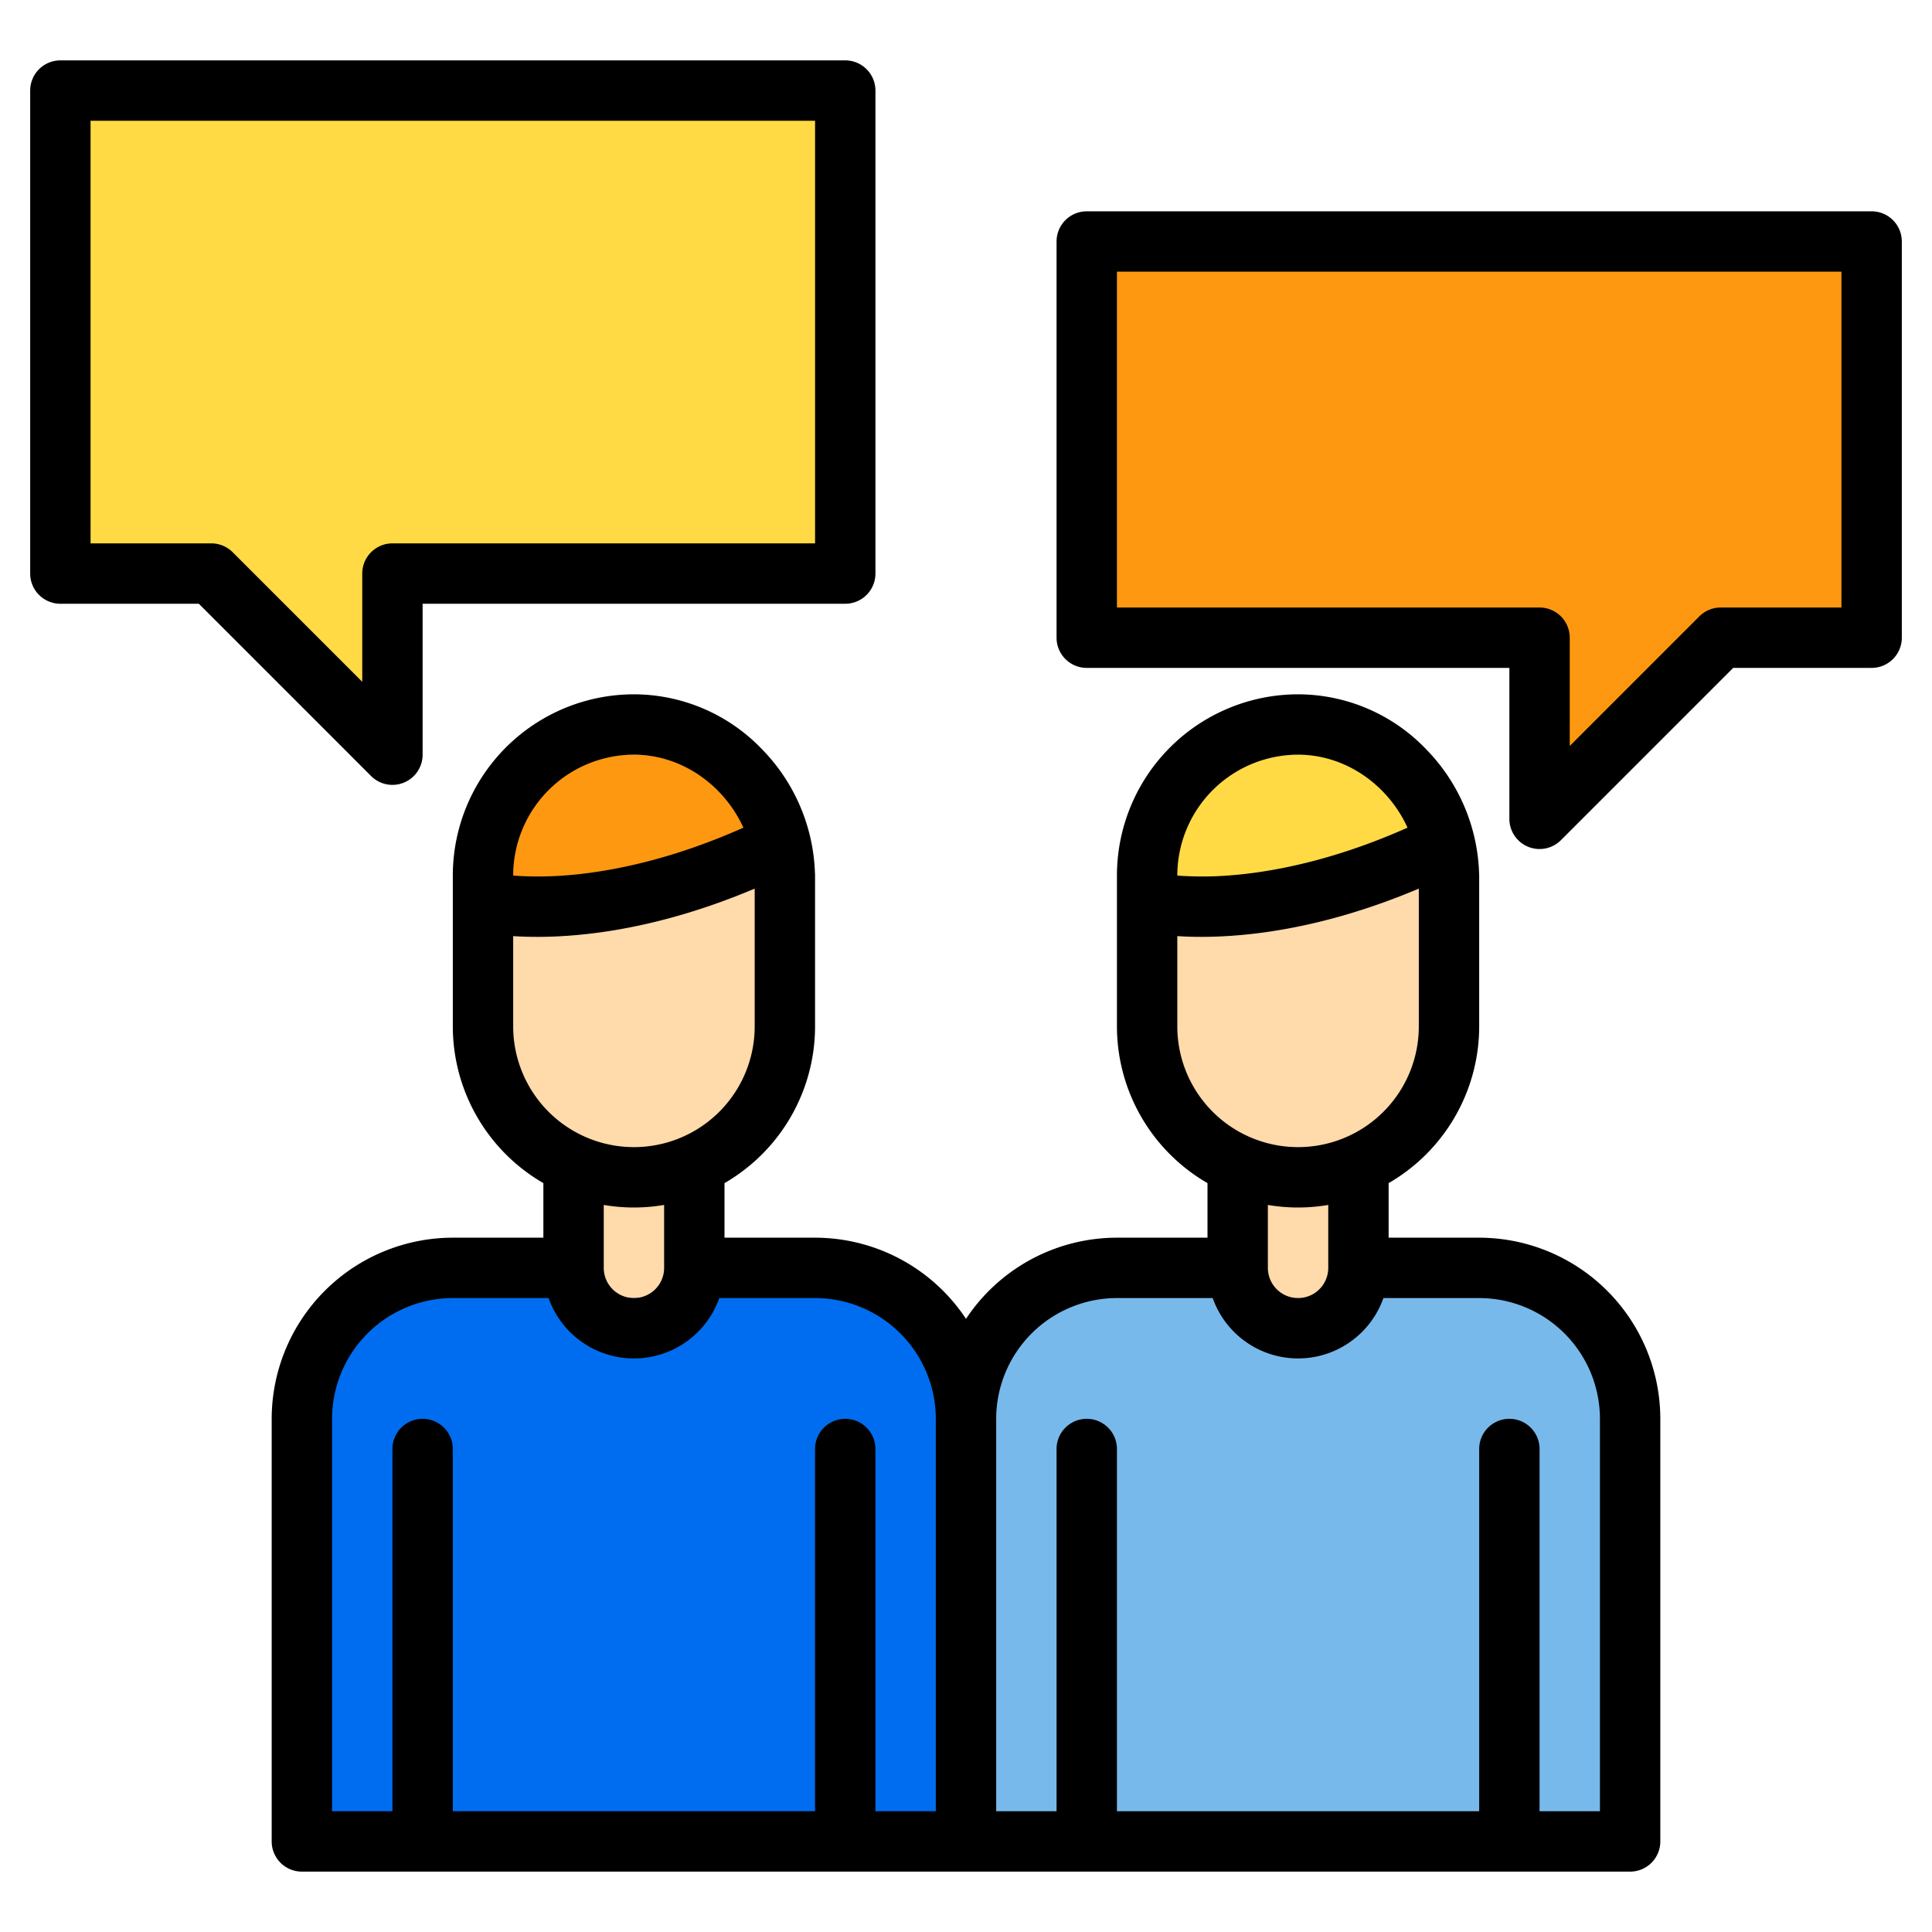 <svg height="512" viewBox="0 0 512 512" width="512" xmlns="http://www.w3.org/2000/svg"><g><g><path d="m224 24v128h-120v48l-48-48h-40v-128z" fill="#ffda44"/><path d="m288 64v105h120v48l48-48h40v-105z" fill="#ff9811"/><g><path d="m184 336h32a40 40 0 0 1 40 40v112h-176v-112a40 40 0 0 1 40-40h32" fill="#006df0"/><path d="m206.89 231.55c-47.38 23.33-78.89 15.45-78.89 15.45v-7a40.015 40.015 0 0 1 40-40 39.305 39.305 0 0 1 28.28 12.22 41.7 41.7 0 0 1 10.53 19.02c.03.1.06.21.08.31z" fill="#ff9811"/><g fill="#ffdaaa"><path d="m208 241v31a40 40 0 0 1 -80 0v-25s31.51 7.88 78.89-15.45a40.59 40.59 0 0 1 1.11 9.45z"/><path d="m184 312v16a16 16 0 0 1 -32 0v-16z"/></g></g><g><path d="m360 336h32a40 40 0 0 1 40 40v112h-176v-112a40 40 0 0 1 40-40h32" fill="#78b9eb"/><path d="m382.89 231.55c-47.38 23.33-78.89 15.45-78.89 15.45v-7a40.015 40.015 0 0 1 40-40 39.305 39.305 0 0 1 28.28 12.22 41.7 41.7 0 0 1 10.53 19.02c.03.1.06.21.08.31z" fill="#ffda44"/><g fill="#ffdaaa"><path d="m384 241v31a40 40 0 0 1 -80 0v-25s31.51 7.88 78.89-15.45a40.59 40.59 0 0 1 1.11 9.45z"/><path d="m360 312v16a16 16 0 0 1 -32 0v-16z"/></g></g></g><g><path d="m392 328h-24v-14.46a48.012 48.012 0 0 0 24-41.54v-40c0-.23-.01-.45-.03-.68a49.189 49.189 0 0 0 -13.93-32.66 47.093 47.093 0 0 0 -34.04-14.66 48.051 48.051 0 0 0 -48 48v40a48.012 48.012 0 0 0 24 41.54v14.46h-24a48 48 0 0 0 -40 21.51 48 48 0 0 0 -40-21.51h-24v-14.46a48.012 48.012 0 0 0 24-41.54v-40c0-.23-.01-.45-.03-.68a49.189 49.189 0 0 0 -13.93-32.66 47.093 47.093 0 0 0 -34.04-14.66 48.051 48.051 0 0 0 -48 48v40a48.012 48.012 0 0 0 24 41.54v14.46h-24a48.051 48.051 0 0 0 -48 48v112a8 8 0 0 0 8 8h352a8 8 0 0 0 8-8v-112a48.051 48.051 0 0 0 -48-48zm-256-96a32.042 32.042 0 0 1 32-32c12.65 0 23.86 8.04 29.01 19.34-19.84 8.84-36.12 11.77-46.71 12.62a92.371 92.371 0 0 1 -14.3.08zm0 40v-23.92c1.88.12 3.99.2 6.35.2 12.94 0 32.94-2.34 57.65-12.79v36.51a32 32 0 0 1 -64 0zm40 47.32v16.68a8 8 0 0 1 -16 0v-16.68a47.4 47.4 0 0 0 16 0zm72 160.68h-16v-96a8 8 0 0 0 -16 0v96h-96v-96a8 8 0 0 0 -16 0v96h-16v-104a32.042 32.042 0 0 1 32-32h25.38a23.99 23.99 0 0 0 45.24 0h25.38a32.042 32.042 0 0 1 32 32zm64-248a32.042 32.042 0 0 1 32-32c12.65 0 23.86 8.04 29.01 19.34-19.84 8.84-36.12 11.77-46.71 12.62a92.371 92.371 0 0 1 -14.3.08zm0 40v-23.92c1.88.12 3.99.2 6.35.2 12.94 0 32.94-2.34 57.65-12.79v36.51a32 32 0 0 1 -64 0zm40 47.32v16.68a8 8 0 0 1 -16 0v-16.68a47.4 47.4 0 0 0 16 0zm72 160.68h-16v-96a8 8 0 0 0 -16 0v96h-96v-96a8 8 0 0 0 -16 0v96h-16v-104a32.042 32.042 0 0 1 32-32h25.38a23.99 23.99 0 0 0 45.24 0h25.38a32.042 32.042 0 0 1 32 32z"/><path d="m104 208a8 8 0 0 0 8-8v-40h112a8 8 0 0 0 8-8v-128a8 8 0 0 0 -8-8h-208a8 8 0 0 0 -8 8v128a8 8 0 0 0 8 8h36.687l45.656 45.657a8 8 0 0 0 5.657 2.343zm-8-27.313-34.343-34.344a8 8 0 0 0 -5.657-2.343h-32v-112h192v112h-112a8 8 0 0 0 -8 8z"/><path d="m496 56h-208a8 8 0 0 0 -8 8v105a8 8 0 0 0 8 8h112v40a8 8 0 0 0 13.657 5.657l45.656-45.657h36.687a8 8 0 0 0 8-8v-105a8 8 0 0 0 -8-8zm-8 105h-32a8 8 0 0 0 -5.657 2.343l-34.343 34.344v-28.687a8 8 0 0 0 -8-8h-112v-89h192z"/></g></g></svg>